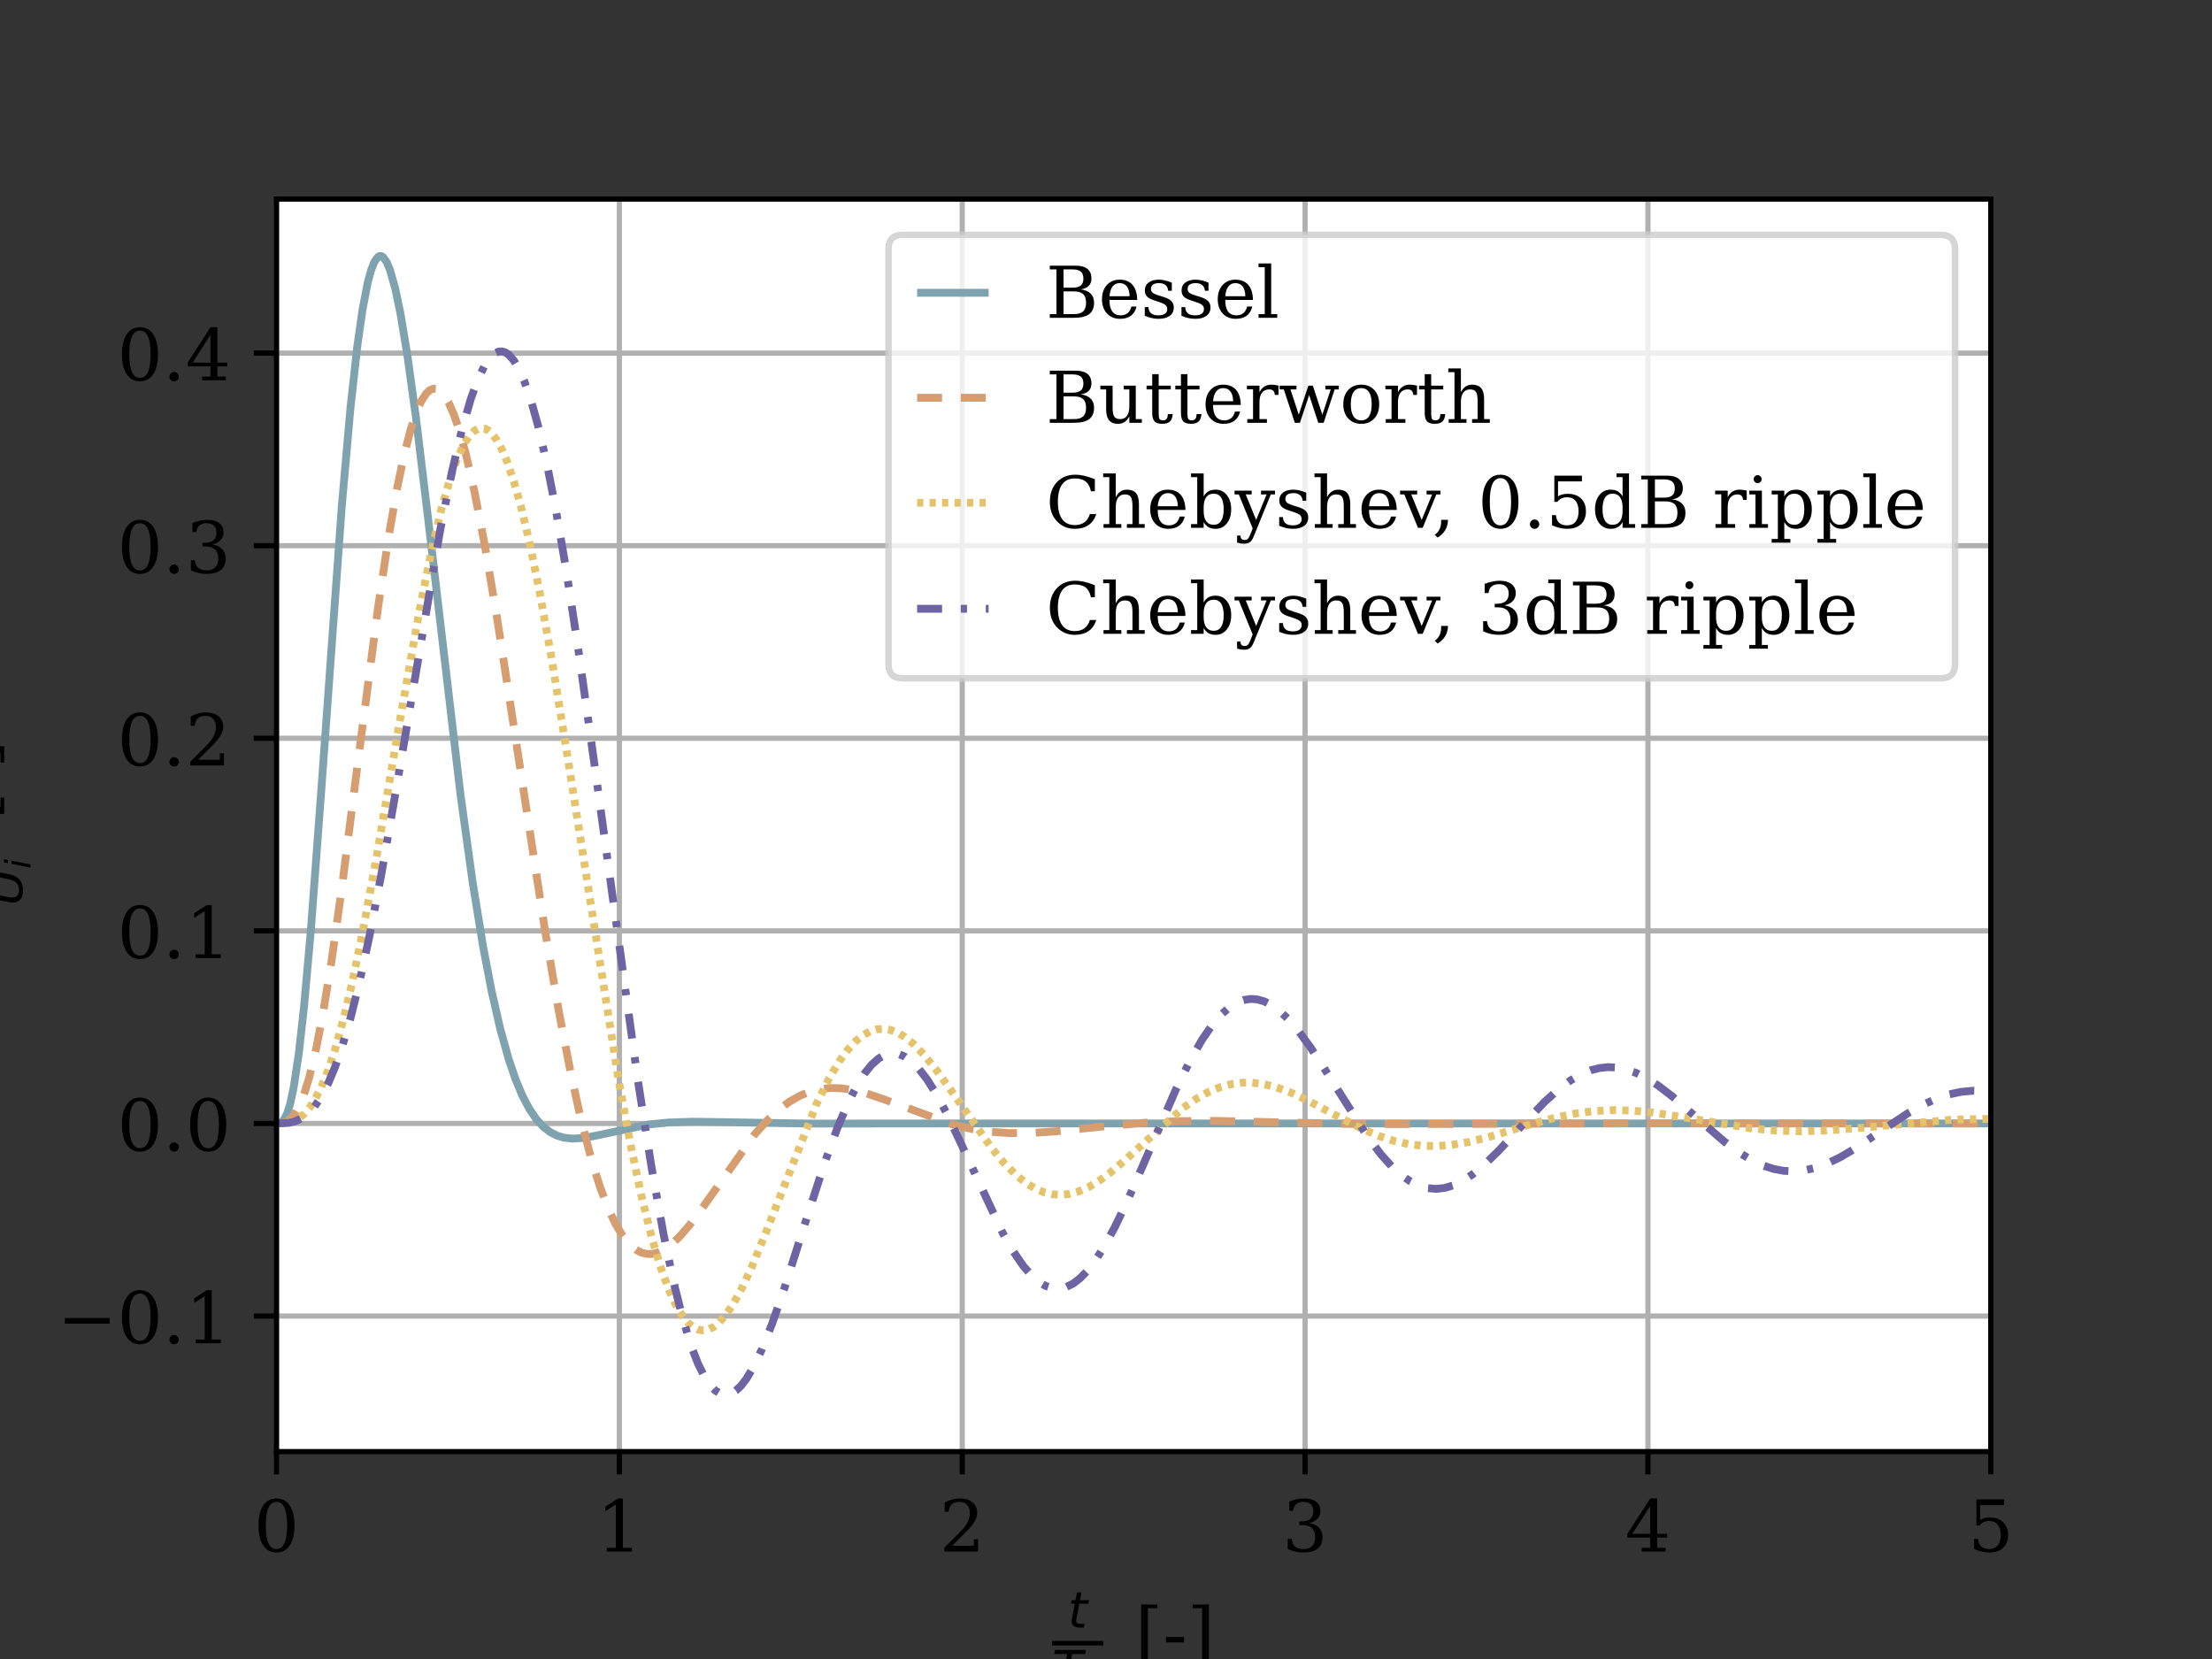 <?xml version="1.0" encoding="utf-8" standalone="no"?>
<!DOCTYPE svg PUBLIC "-//W3C//DTD SVG 1.1//EN"
  "http://www.w3.org/Graphics/SVG/1.1/DTD/svg11.dtd">
<!-- Created with matplotlib (https://matplotlib.org/) -->
<svg height="255.118pt" version="1.1" viewBox="0 0 340.157 255.118" width="340.157pt" xmlns="http://www.w3.org/2000/svg" xmlns:xlink="http://www.w3.org/1999/xlink">
 <rect x="0" y="0" width="340.157" height="255.118" fill="#333333" stroke="none"/>
 <defs>
  <style type="text/css">*{stroke-linecap:butt;stroke-linejoin:round;}</style>
 </defs>
 <g id="figure_1">
  <g id="patch_1">
   <path d="M 0 255.118 
L 340.157 255.118 
L 340.157 0 
L 0 0 
z
" style="fill:none;"/>
  </g>
  <g id="axes_1">
   <g id="patch_2">
    <path d="M 42.52 223.228 
L 306.142 223.228 
L 306.142 30.614 
L 42.52 30.614 
z
" style="fill:#ffffff;"/>
   </g>
   <g id="matplotlib.axis_1">
    <g id="xtick_1">
     <g id="line2d_1">
      <path clip-path="url(#p319c798b01)" d="M 42.52 223.228 
L 42.52 30.614 
" style="fill:none;stroke:#b0b0b0;stroke-linecap:square;stroke-width:0.8;"/>
     </g>
     <g id="line2d_2">
      <defs>
       <path d="M 0 0 
L 0 3.5 
" id="m3f0ea43d05" style="stroke:#000000;stroke-width:0.8;"/>
      </defs>
      <g>
       <use style="stroke:#000000;stroke-width:0.8;" x="42.52" xlink:href="#m3f0ea43d05" y="223.228"/>
      </g>
     </g>
     <g id="text_1">
      <!-- 0 -->
      <g transform="translate(39.02 238.587)scale(0.11 -0.11)">
       <defs>
        <path d="M 31.781 3.422 
Q 39.266 3.422 42.969 11.625 
Q 46.688 19.828 46.688 36.375 
Q 46.688 52.984 42.969 61.188 
Q 39.266 69.391 31.781 69.391 
Q 24.312 69.391 20.594 61.188 
Q 16.891 52.984 16.891 36.375 
Q 16.891 19.828 20.594 11.625 
Q 24.312 3.422 31.781 3.422 
z
M 31.781 -1.422 
Q 19.922 -1.422 13.25 8.531 
Q 6.594 18.5 6.594 36.375 
Q 6.594 54.297 13.25 64.25 
Q 19.922 74.219 31.781 74.219 
Q 43.703 74.219 50.344 64.25 
Q 56.984 54.297 56.984 36.375 
Q 56.984 18.5 50.344 8.531 
Q 43.703 -1.422 31.781 -1.422 
z
" id="DejaVuSerif-48"/>
       </defs>
       <use xlink:href="#DejaVuSerif-48"/>
      </g>
     </g>
    </g>
    <g id="xtick_2">
     <g id="line2d_3">
      <path clip-path="url(#p319c798b01)" d="M 95.244 223.228 
L 95.244 30.614 
" style="fill:none;stroke:#b0b0b0;stroke-linecap:square;stroke-width:0.8;"/>
     </g>
     <g id="line2d_4">
      <g>
       <use style="stroke:#000000;stroke-width:0.8;" x="95.244" xlink:href="#m3f0ea43d05" y="223.228"/>
      </g>
     </g>
     <g id="text_2">
      <!-- 1 -->
      <g transform="translate(91.745 238.587)scale(0.11 -0.11)">
       <defs>
        <path d="M 14.203 0 
L 14.203 5.172 
L 26.906 5.172 
L 26.906 65.828 
L 12.203 56.297 
L 12.203 62.703 
L 29.984 74.219 
L 36.719 74.219 
L 36.719 5.172 
L 49.422 5.172 
L 49.422 0 
z
" id="DejaVuSerif-49"/>
       </defs>
       <use xlink:href="#DejaVuSerif-49"/>
      </g>
     </g>
    </g>
    <g id="xtick_3">
     <g id="line2d_5">
      <path clip-path="url(#p319c798b01)" d="M 147.969 223.228 
L 147.969 30.614 
" style="fill:none;stroke:#b0b0b0;stroke-linecap:square;stroke-width:0.8;"/>
     </g>
     <g id="line2d_6">
      <g>
       <use style="stroke:#000000;stroke-width:0.8;" x="147.969" xlink:href="#m3f0ea43d05" y="223.228"/>
      </g>
     </g>
     <g id="text_3">
      <!-- 2 -->
      <g transform="translate(144.469 238.587)scale(0.11 -0.11)">
       <defs>
        <path d="M 12.797 55.516 
L 7.328 55.516 
L 7.328 68.5 
Q 12.547 71.297 17.844 72.75 
Q 23.141 74.219 28.219 74.219 
Q 39.594 74.219 46.188 68.703 
Q 52.781 63.188 52.781 53.719 
Q 52.781 43.016 37.844 28.125 
Q 36.672 27 36.078 26.422 
L 17.672 8.016 
L 48.094 8.016 
L 48.094 17 
L 53.812 17 
L 53.812 0 
L 6.781 0 
L 6.781 5.328 
L 28.906 27.391 
Q 36.234 34.719 39.359 40.844 
Q 42.484 46.969 42.484 53.719 
Q 42.484 61.078 38.641 65.234 
Q 34.812 69.391 28.078 69.391 
Q 21.094 69.391 17.281 65.922 
Q 13.484 62.453 12.797 55.516 
z
" id="DejaVuSerif-50"/>
       </defs>
       <use xlink:href="#DejaVuSerif-50"/>
      </g>
     </g>
    </g>
    <g id="xtick_4">
     <g id="line2d_7">
      <path clip-path="url(#p319c798b01)" d="M 200.693 223.228 
L 200.693 30.614 
" style="fill:none;stroke:#b0b0b0;stroke-linecap:square;stroke-width:0.8;"/>
     </g>
     <g id="line2d_8">
      <g>
       <use style="stroke:#000000;stroke-width:0.8;" x="200.693" xlink:href="#m3f0ea43d05" y="223.228"/>
      </g>
     </g>
     <g id="text_4">
      <!-- 3 -->
      <g transform="translate(197.194 238.587)scale(0.11 -0.11)">
       <defs>
        <path d="M 9.719 69.828 
Q 15.438 71.969 20.672 73.094 
Q 25.922 74.219 30.516 74.219 
Q 41.219 74.219 47.219 69.594 
Q 53.219 64.984 53.219 56.781 
Q 53.219 50.203 49.062 45.781 
Q 44.922 41.359 37.312 39.797 
Q 46.297 38.531 51.25 33.281 
Q 56.203 28.031 56.203 19.672 
Q 56.203 9.469 49.344 4.016 
Q 42.484 -1.422 29.594 -1.422 
Q 23.875 -1.422 18.422 -0.188 
Q 12.984 1.031 7.625 3.516 
L 7.625 17.672 
L 13.094 17.672 
Q 13.578 10.641 17.828 7.031 
Q 22.078 3.422 29.781 3.422 
Q 37.25 3.422 41.578 7.734 
Q 45.906 12.062 45.906 19.578 
Q 45.906 28.172 41.453 32.594 
Q 37.016 37.016 28.422 37.016 
L 23.781 37.016 
L 23.781 42 
L 26.219 42 
Q 34.766 42 39.031 45.531 
Q 43.312 49.078 43.312 56.203 
Q 43.312 62.594 39.797 65.984 
Q 36.281 69.391 29.688 69.391 
Q 23.094 69.391 19.453 66.266 
Q 15.828 63.141 15.188 56.984 
L 9.719 56.984 
z
" id="DejaVuSerif-51"/>
       </defs>
       <use xlink:href="#DejaVuSerif-51"/>
      </g>
     </g>
    </g>
    <g id="xtick_5">
     <g id="line2d_9">
      <path clip-path="url(#p319c798b01)" d="M 253.417 223.228 
L 253.417 30.614 
" style="fill:none;stroke:#b0b0b0;stroke-linecap:square;stroke-width:0.8;"/>
     </g>
     <g id="line2d_10">
      <g>
       <use style="stroke:#000000;stroke-width:0.8;" x="253.417" xlink:href="#m3f0ea43d05" y="223.228"/>
      </g>
     </g>
     <g id="text_5">
      <!-- 4 -->
      <g transform="translate(249.918 238.587)scale(0.11 -0.11)">
       <defs>
        <path d="M 34.906 24.703 
L 34.906 63.484 
L 10.016 24.703 
z
M 56.391 0 
L 23.188 0 
L 23.188 5.172 
L 34.906 5.172 
L 34.906 19.484 
L 3.078 19.484 
L 3.078 24.812 
L 35.016 74.219 
L 44.672 74.219 
L 44.672 24.703 
L 58.594 24.703 
L 58.594 19.484 
L 44.672 19.484 
L 44.672 5.172 
L 56.391 5.172 
z
" id="DejaVuSerif-52"/>
       </defs>
       <use xlink:href="#DejaVuSerif-52"/>
      </g>
     </g>
    </g>
    <g id="xtick_6">
     <g id="line2d_11">
      <path clip-path="url(#p319c798b01)" d="M 306.142 223.228 
L 306.142 30.614 
" style="fill:none;stroke:#b0b0b0;stroke-linecap:square;stroke-width:0.8;"/>
     </g>
     <g id="line2d_12">
      <g>
       <use style="stroke:#000000;stroke-width:0.8;" x="306.142" xlink:href="#m3f0ea43d05" y="223.228"/>
      </g>
     </g>
     <g id="text_6">
      <!-- 5 -->
      <g transform="translate(302.642 238.587)scale(0.11 -0.11)">
       <defs>
        <path d="M 50.297 72.906 
L 50.297 64.891 
L 16.891 64.891 
L 16.891 44 
Q 19.438 45.75 22.828 46.625 
Q 26.219 47.516 30.422 47.516 
Q 42.234 47.516 49.062 40.969 
Q 55.906 34.422 55.906 23.094 
Q 55.906 11.531 49 5.047 
Q 42.094 -1.422 29.594 -1.422 
Q 24.562 -1.422 19.281 -0.188 
Q 14.016 1.031 8.5 3.516 
L 8.5 17.672 
L 14.016 17.672 
Q 14.453 10.75 18.422 7.078 
Q 22.406 3.422 29.594 3.422 
Q 37.312 3.422 41.453 8.5 
Q 45.609 13.578 45.609 23.094 
Q 45.609 32.562 41.484 37.609 
Q 37.359 42.672 29.594 42.672 
Q 25.203 42.672 21.844 41.109 
Q 18.5 39.547 15.922 36.281 
L 11.719 36.281 
L 11.719 72.906 
z
" id="DejaVuSerif-53"/>
       </defs>
       <use xlink:href="#DejaVuSerif-53"/>
      </g>
     </g>
    </g>
    <g id="text_7">
     <!-- $\frac{t}{T_c}$ [-] -->
     <g transform="translate(161.791 255.104)scale(0.11 -0.11)">
      <defs>
       <path d="M 42.281 54.688 
L 40.922 47.703 
L 23 47.703 
L 17.188 18.016 
Q 16.891 16.359 16.75 15.234 
Q 16.609 14.109 16.609 13.484 
Q 16.609 10.359 18.484 8.938 
Q 20.359 7.516 24.516 7.516 
L 33.594 7.516 
L 32.078 0 
L 23.484 0 
Q 15.484 0 11.547 3.125 
Q 7.625 6.25 7.625 12.594 
Q 7.625 13.719 7.766 15.062 
Q 7.906 16.406 8.203 18.016 
L 14.016 47.703 
L 6.391 47.703 
L 7.812 54.688 
L 15.281 54.688 
L 18.312 70.219 
L 27.297 70.219 
L 24.312 54.688 
z
" id="DejaVuSans-Oblique-116"/>
       <path d="M 5.906 72.906 
L 67.578 72.906 
L 66.016 64.594 
L 39.984 64.594 
L 27.484 0 
L 17.578 0 
L 30.078 64.594 
L 4.297 64.594 
z
" id="DejaVuSans-Oblique-84"/>
       <path d="M 53.609 52.594 
L 51.812 43.703 
Q 48.578 46.047 44.938 47.219 
Q 41.312 48.391 37.406 48.391 
Q 33.109 48.391 29.219 46.875 
Q 25.344 45.359 22.703 42.578 
Q 18.5 38.328 16.203 32.609 
Q 13.922 26.906 13.922 20.797 
Q 13.922 13.422 17.609 9.812 
Q 21.297 6.203 28.812 6.203 
Q 32.516 6.203 36.688 7.328 
Q 40.875 8.453 45.406 10.688 
L 43.703 1.812 
Q 39.797 0.203 35.672 -0.609 
Q 31.547 -1.422 27.203 -1.422 
Q 16.312 -1.422 10.453 4.016 
Q 4.594 9.469 4.594 19.578 
Q 4.594 28.078 7.641 35.234 
Q 10.688 42.391 16.703 48.094 
Q 20.797 52 26.312 54 
Q 31.844 56 38.375 56 
Q 42.188 56 45.938 55.141 
Q 49.703 54.297 53.609 52.594 
z
" id="DejaVuSans-Oblique-99"/>
       <path id="DejaVuSerif-32"/>
       <path d="M 8.594 75.984 
L 31.297 75.984 
L 31.297 70.797 
L 17.922 70.797 
L 17.922 -8.016 
L 31.297 -8.016 
L 31.297 -13.188 
L 8.594 -13.188 
z
" id="DejaVuSerif-91"/>
       <path d="M 4.391 30.609 
L 29.391 30.609 
L 29.391 23 
L 4.391 23 
z
" id="DejaVuSerif-45"/>
       <path d="M 30.422 75.984 
L 30.422 -13.188 
L 7.719 -13.188 
L 7.719 -8.016 
L 21.094 -8.016 
L 21.094 70.797 
L 7.719 70.797 
L 7.719 75.984 
z
" id="DejaVuSerif-93"/>
      </defs>
      <use transform="translate(22 43.847)scale(0.7)" xlink:href="#DejaVuSans-Oblique-116"/>
      <use transform="translate(0 -38.438)scale(0.7)" xlink:href="#DejaVuSans-Oblique-84"/>
      <use transform="translate(42.759 -49.922)scale(0.49)" xlink:href="#DejaVuSans-Oblique-99"/>
      <use transform="translate(84.113 0.05)" xlink:href="#DejaVuSerif-32"/>
      <use transform="translate(115.9 0.05)" xlink:href="#DejaVuSerif-91"/>
      <use transform="translate(154.914 0.05)" xlink:href="#DejaVuSerif-45"/>
      <use transform="translate(188.703 0.05)" xlink:href="#DejaVuSerif-93"/>
      <path d="M 0 18.847 
L 0 25.097 
L 71.613 25.097 
L 71.613 18.847 
L 0 18.847 
z
"/>
     </g>
    </g>
   </g>
   <g id="matplotlib.axis_2">
    <g id="ytick_1">
     <g id="line2d_13">
      <path clip-path="url(#p319c798b01)" d="M 42.52 202.382 
L 306.142 202.382 
" style="fill:none;stroke:#b0b0b0;stroke-linecap:square;stroke-width:0.8;"/>
     </g>
     <g id="line2d_14">
      <defs>
       <path d="M 0 0 
L -3.5 0 
" id="mb9a6ca0b12" style="stroke:#000000;stroke-width:0.8;"/>
      </defs>
      <g>
       <use style="stroke:#000000;stroke-width:0.8;" x="42.52" xlink:href="#mb9a6ca0b12" y="202.382"/>
      </g>
     </g>
     <g id="text_8">
      <!-- −0.1 -->
      <g transform="translate(8.809 206.561)scale(0.11 -0.11)">
       <defs>
        <path d="M 10.594 35.297 
L 73.188 35.297 
L 73.188 27.391 
L 10.594 27.391 
z
" id="DejaVuSerif-8722"/>
        <path d="M 9.422 5.078 
Q 9.422 7.812 11.281 9.719 
Q 13.141 11.625 15.922 11.625 
Q 18.609 11.625 20.5 9.719 
Q 22.406 7.812 22.406 5.078 
Q 22.406 2.391 20.5 0.484 
Q 18.609 -1.422 15.922 -1.422 
Q 13.141 -1.422 11.281 0.453 
Q 9.422 2.344 9.422 5.078 
z
" id="DejaVuSerif-46"/>
       </defs>
       <use xlink:href="#DejaVuSerif-8722"/>
       <use x="83.789" xlink:href="#DejaVuSerif-48"/>
       <use x="147.412" xlink:href="#DejaVuSerif-46"/>
       <use x="179.199" xlink:href="#DejaVuSerif-49"/>
      </g>
     </g>
    </g>
    <g id="ytick_2">
     <g id="line2d_15">
      <path clip-path="url(#p319c798b01)" d="M 42.52 172.766 
L 306.142 172.766 
" style="fill:none;stroke:#b0b0b0;stroke-linecap:square;stroke-width:0.8;"/>
     </g>
     <g id="line2d_16">
      <g>
       <use style="stroke:#000000;stroke-width:0.8;" x="42.52" xlink:href="#mb9a6ca0b12" y="172.766"/>
      </g>
     </g>
     <g id="text_9">
      <!-- 0.0 -->
      <g transform="translate(18.026 176.945)scale(0.11 -0.11)">
       <use xlink:href="#DejaVuSerif-48"/>
       <use x="63.623" xlink:href="#DejaVuSerif-46"/>
       <use x="95.41" xlink:href="#DejaVuSerif-48"/>
      </g>
     </g>
    </g>
    <g id="ytick_3">
     <g id="line2d_17">
      <path clip-path="url(#p319c798b01)" d="M 42.52 143.15 
L 306.142 143.15 
" style="fill:none;stroke:#b0b0b0;stroke-linecap:square;stroke-width:0.8;"/>
     </g>
     <g id="line2d_18">
      <g>
       <use style="stroke:#000000;stroke-width:0.8;" x="42.52" xlink:href="#mb9a6ca0b12" y="143.15"/>
      </g>
     </g>
     <g id="text_10">
      <!-- 0.1 -->
      <g transform="translate(18.026 147.329)scale(0.11 -0.11)">
       <use xlink:href="#DejaVuSerif-48"/>
       <use x="63.623" xlink:href="#DejaVuSerif-46"/>
       <use x="95.41" xlink:href="#DejaVuSerif-49"/>
      </g>
     </g>
    </g>
    <g id="ytick_4">
     <g id="line2d_19">
      <path clip-path="url(#p319c798b01)" d="M 42.52 113.534 
L 306.142 113.534 
" style="fill:none;stroke:#b0b0b0;stroke-linecap:square;stroke-width:0.8;"/>
     </g>
     <g id="line2d_20">
      <g>
       <use style="stroke:#000000;stroke-width:0.8;" x="42.52" xlink:href="#mb9a6ca0b12" y="113.534"/>
      </g>
     </g>
     <g id="text_11">
      <!-- 0.2 -->
      <g transform="translate(18.026 117.713)scale(0.11 -0.11)">
       <use xlink:href="#DejaVuSerif-48"/>
       <use x="63.623" xlink:href="#DejaVuSerif-46"/>
       <use x="95.41" xlink:href="#DejaVuSerif-50"/>
      </g>
     </g>
    </g>
    <g id="ytick_5">
     <g id="line2d_21">
      <path clip-path="url(#p319c798b01)" d="M 42.52 83.918 
L 306.142 83.918 
" style="fill:none;stroke:#b0b0b0;stroke-linecap:square;stroke-width:0.8;"/>
     </g>
     <g id="line2d_22">
      <g>
       <use style="stroke:#000000;stroke-width:0.8;" x="42.52" xlink:href="#mb9a6ca0b12" y="83.918"/>
      </g>
     </g>
     <g id="text_12">
      <!-- 0.3 -->
      <g transform="translate(18.026 88.097)scale(0.11 -0.11)">
       <use xlink:href="#DejaVuSerif-48"/>
       <use x="63.623" xlink:href="#DejaVuSerif-46"/>
       <use x="95.41" xlink:href="#DejaVuSerif-51"/>
      </g>
     </g>
    </g>
    <g id="ytick_6">
     <g id="line2d_23">
      <path clip-path="url(#p319c798b01)" d="M 42.52 54.302 
L 306.142 54.302 
" style="fill:none;stroke:#b0b0b0;stroke-linecap:square;stroke-width:0.8;"/>
     </g>
     <g id="line2d_24">
      <g>
       <use style="stroke:#000000;stroke-width:0.8;" x="42.52" xlink:href="#mb9a6ca0b12" y="54.302"/>
      </g>
     </g>
     <g id="text_13">
      <!-- 0.4 -->
      <g transform="translate(18.026 58.481)scale(0.11 -0.11)">
       <use xlink:href="#DejaVuSerif-48"/>
       <use x="63.623" xlink:href="#DejaVuSerif-46"/>
       <use x="95.41" xlink:href="#DejaVuSerif-52"/>
      </g>
     </g>
    </g>
    <g id="text_14">
     <!-- $\frac{U_o}{U_i}$ [-] -->
     <g transform="translate(-0.691 140.121)rotate(-90)scale(0.11 -0.11)">
      <defs>
       <path d="M 15.484 72.906 
L 25.391 72.906 
L 16.797 28.609 
Q 16.266 25.641 16.047 23.703 
Q 15.828 21.781 15.828 20.312 
Q 15.828 13.578 19.578 10.078 
Q 23.344 6.594 30.609 6.594 
Q 40.047 6.594 45.281 11.766 
Q 50.531 16.938 52.781 28.609 
L 61.375 72.906 
L 71.297 72.906 
L 62.5 27.391 
Q 59.625 12.641 51.562 5.609 
Q 43.5 -1.422 29.5 -1.422 
Q 18.562 -1.422 12.188 4.078 
Q 5.812 9.578 5.812 19 
Q 5.812 20.703 6.047 22.828 
Q 6.297 24.953 6.781 27.391 
z
" id="DejaVuSans-Oblique-85"/>
       <path d="M 25.391 -1.422 
Q 15.766 -1.422 10.172 4.516 
Q 4.594 10.453 4.594 20.703 
Q 4.594 26.656 6.516 32.828 
Q 8.453 39.016 11.531 43.219 
Q 16.359 49.75 22.312 52.875 
Q 28.266 56 35.797 56 
Q 45.125 56 50.859 50.188 
Q 56.594 44.391 56.594 35.016 
Q 56.594 28.516 54.688 22.062 
Q 52.781 15.625 49.703 11.375 
Q 44.922 4.828 38.969 1.703 
Q 33.016 -1.422 25.391 -1.422 
z
M 13.922 21 
Q 13.922 13.578 17.016 9.891 
Q 20.125 6.203 26.422 6.203 
Q 35.453 6.203 41.375 14.078 
Q 47.312 21.969 47.312 34.078 
Q 47.312 41.156 44.141 44.766 
Q 40.969 48.391 34.812 48.391 
Q 29.734 48.391 25.781 46.016 
Q 21.828 43.656 18.703 38.812 
Q 16.406 35.203 15.156 30.562 
Q 13.922 25.922 13.922 21 
z
" id="DejaVuSans-Oblique-111"/>
       <path d="M 18.312 75.984 
L 27.297 75.984 
L 25.094 64.594 
L 16.109 64.594 
z
M 14.203 54.688 
L 23.188 54.688 
L 12.5 0 
L 3.516 0 
z
" id="DejaVuSans-Oblique-105"/>
      </defs>
      <use transform="translate(0 56.966)scale(0.7)" xlink:href="#DejaVuSans-Oblique-85"/>
      <use transform="translate(51.235 45.481)scale(0.49)" xlink:href="#DejaVuSans-Oblique-111"/>
      <use transform="translate(8 -37.5)scale(0.7)" xlink:href="#DejaVuSans-Oblique-85"/>
      <use transform="translate(59.235 -48.984)scale(0.49)" xlink:href="#DejaVuSans-Oblique-105"/>
      <use transform="translate(95.628 0.988)" xlink:href="#DejaVuSerif-32"/>
      <use transform="translate(127.416 0.988)" xlink:href="#DejaVuSerif-91"/>
      <use transform="translate(166.429 0.988)" xlink:href="#DejaVuSerif-45"/>
      <use transform="translate(200.218 0.988)" xlink:href="#DejaVuSerif-93"/>
      <path d="M 0 19.785 
L 0 26.035 
L 83.128 26.035 
L 83.128 19.785 
L 0 19.785 
z
"/>
     </g>
    </g>
   </g>
   <g id="line2d_25">
    <path clip-path="url(#p319c798b01)" d="M 42.52 172.766 
L 43.049 172.705 
L 43.578 172.318 
L 44.107 171.365 
L 44.636 169.691 
L 45.166 167.209 
L 45.959 161.914 
L 46.753 154.812 
L 47.812 142.938 
L 49.399 121.643 
L 52.574 77.676 
L 53.897 62.71 
L 54.956 53.171 
L 55.749 47.614 
L 56.543 43.484 
L 57.072 41.529 
L 57.601 40.205 
L 58.131 39.498 
L 58.395 39.369 
L 58.66 39.388 
L 58.924 39.549 
L 59.454 40.287 
L 59.983 41.552 
L 60.777 44.363 
L 61.57 48.16 
L 62.629 54.523 
L 63.952 64.113 
L 65.804 79.492 
L 70.831 122.322 
L 72.683 135.678 
L 74.271 145.466 
L 75.594 152.383 
L 76.917 158.186 
L 78.24 162.931 
L 79.298 166.021 
L 80.356 168.541 
L 81.415 170.547 
L 82.473 172.1 
L 83.531 173.26 
L 84.59 174.085 
L 85.648 174.63 
L 86.707 174.948 
L 88.03 175.094 
L 89.617 175.006 
L 91.734 174.623 
L 99.672 172.932 
L 102.847 172.614 
L 106.551 172.494 
L 112.107 172.575 
L 124.543 172.785 
L 147.034 172.764 
L 306.847 172.766 
L 306.847 172.766 
" style="fill:none;stroke:#7fa3ae;stroke-dasharray:;stroke-dashoffset:0;stroke-width:1.2;"/>
   </g>
   <g id="line2d_26">
    <path clip-path="url(#p319c798b01)" d="M 42.52 172.766 
L 43.578 172.675 
L 44.107 172.471 
L 44.636 172.096 
L 45.166 171.512 
L 45.959 170.184 
L 46.753 168.258 
L 47.547 165.704 
L 48.605 161.318 
L 49.664 155.869 
L 50.987 147.742 
L 52.574 136.482 
L 55.22 115.77 
L 58.131 93.466 
L 59.718 82.818 
L 61.041 75.221 
L 62.1 70.133 
L 63.158 66.01 
L 63.952 63.586 
L 64.745 61.749 
L 65.539 60.509 
L 66.068 60.013 
L 66.598 59.78 
L 67.127 59.809 
L 67.656 60.094 
L 68.185 60.631 
L 68.979 61.896 
L 69.773 63.69 
L 70.566 65.985 
L 71.625 69.769 
L 72.948 75.544 
L 74.535 83.765 
L 76.387 94.718 
L 79.033 111.886 
L 83.796 143.006 
L 85.913 155.407 
L 87.765 165.02 
L 89.352 172.184 
L 90.94 178.276 
L 92.263 182.51 
L 93.586 185.977 
L 94.644 188.209 
L 95.703 189.975 
L 96.761 191.296 
L 97.819 192.197 
L 98.613 192.613 
L 99.407 192.821 
L 100.201 192.835 
L 100.995 192.67 
L 102.053 192.195 
L 103.111 191.462 
L 104.434 190.24 
L 106.022 188.415 
L 108.139 185.566 
L 116.076 174.416 
L 117.928 172.349 
L 119.781 170.624 
L 121.368 169.436 
L 122.956 168.521 
L 124.543 167.873 
L 126.131 167.476 
L 127.718 167.31 
L 129.306 167.349 
L 131.158 167.615 
L 133.275 168.148 
L 135.921 169.052 
L 146.504 172.928 
L 149.415 173.611 
L 152.325 174.046 
L 155.236 174.247 
L 158.411 174.238 
L 162.38 173.983 
L 169.524 173.236 
L 176.139 172.645 
L 181.431 172.402 
L 187.252 172.368 
L 195.983 172.576 
L 208.948 172.857 
L 220.59 172.848 
L 249.96 172.745 
L 306.847 172.764 
L 306.847 172.764 
" style="fill:none;stroke:#d69e70;stroke-dasharray:3.84,2.88;stroke-dashoffset:0;stroke-width:1.2;"/>
   </g>
   <g id="line2d_27">
    <path clip-path="url(#p319c798b01)" d="M 42.52 172.766 
L 44.107 172.682 
L 45.166 172.39 
L 45.959 171.965 
L 46.753 171.318 
L 47.547 170.415 
L 48.341 169.232 
L 49.399 167.186 
L 50.457 164.58 
L 51.516 161.405 
L 52.839 156.654 
L 54.162 151.086 
L 55.749 143.453 
L 57.866 132.018 
L 61.57 110.363 
L 64.481 94.006 
L 66.333 84.833 
L 67.921 78.124 
L 69.243 73.52 
L 70.302 70.56 
L 71.36 68.29 
L 72.154 67.061 
L 72.948 66.251 
L 73.477 65.946 
L 74.006 65.831 
L 74.535 65.906 
L 75.065 66.173 
L 75.594 66.628 
L 76.387 67.665 
L 77.181 69.118 
L 77.975 70.977 
L 79.033 74.065 
L 80.092 77.812 
L 81.415 83.353 
L 83.002 91.114 
L 84.854 101.434 
L 87.236 116.129 
L 95.174 166.392 
L 97.026 176.306 
L 98.613 183.787 
L 100.201 190.202 
L 101.524 194.672 
L 102.847 198.313 
L 103.905 200.621 
L 104.963 202.391 
L 105.757 203.37 
L 106.551 204.058 
L 107.345 204.46 
L 108.139 204.587 
L 108.932 204.449 
L 109.726 204.059 
L 110.52 203.431 
L 111.578 202.248 
L 112.637 200.708 
L 113.96 198.342 
L 115.547 194.97 
L 117.664 189.824 
L 125.602 169.669 
L 127.454 165.921 
L 129.041 163.24 
L 130.364 161.423 
L 131.687 160.006 
L 132.746 159.168 
L 133.804 158.593 
L 134.862 158.278 
L 135.921 158.217 
L 136.979 158.398 
L 138.037 158.809 
L 139.096 159.434 
L 140.419 160.488 
L 142.006 162.099 
L 143.858 164.358 
L 146.24 167.663 
L 152.59 176.685 
L 154.442 178.888 
L 156.294 180.735 
L 157.882 181.989 
L 159.205 182.783 
L 160.528 183.341 
L 161.851 183.659 
L 163.174 183.741 
L 164.497 183.596 
L 165.82 183.235 
L 167.407 182.543 
L 168.995 181.602 
L 170.847 180.245 
L 173.228 178.203 
L 181.96 170.352 
L 184.076 168.893 
L 185.929 167.877 
L 187.781 167.13 
L 189.368 166.715 
L 190.956 166.507 
L 192.543 166.5 
L 194.396 166.731 
L 196.248 167.193 
L 198.364 167.957 
L 201.01 169.177 
L 205.244 171.432 
L 209.477 173.6 
L 212.123 174.713 
L 214.505 175.48 
L 216.621 175.945 
L 218.738 176.199 
L 220.855 176.243 
L 223.236 176.061 
L 225.882 175.611 
L 229.057 174.817 
L 234.878 173.05 
L 239.112 171.88 
L 242.287 171.226 
L 245.197 170.852 
L 248.108 170.71 
L 251.018 170.789 
L 254.193 171.091 
L 258.427 171.737 
L 269.275 173.52 
L 273.244 173.869 
L 276.948 173.97 
L 280.917 173.852 
L 285.68 173.48 
L 300.232 172.182 
L 305.26 172.069 
L 306.847 172.08 
L 306.847 172.08 
" style="fill:none;stroke:#e5c36b;stroke-dasharray:0.96,0.96;stroke-dashoffset:0;stroke-width:1.2;"/>
   </g>
   <g id="line2d_28">
    <path clip-path="url(#p319c798b01)" d="M 42.52 172.766 
L 44.372 172.675 
L 45.43 172.421 
L 46.489 171.913 
L 47.282 171.32 
L 48.341 170.195 
L 49.399 168.642 
L 50.457 166.62 
L 51.516 164.101 
L 52.574 161.072 
L 53.897 156.564 
L 55.22 151.28 
L 56.808 143.988 
L 58.66 134.353 
L 61.041 120.656 
L 67.656 81.7 
L 69.508 72.51 
L 71.096 65.833 
L 72.419 61.282 
L 73.477 58.383 
L 74.535 56.193 
L 75.329 55.038 
L 76.123 54.314 
L 76.652 54.076 
L 77.181 54.034 
L 77.71 54.192 
L 78.24 54.548 
L 79.033 55.456 
L 79.827 56.809 
L 80.621 58.601 
L 81.679 61.657 
L 82.738 65.448 
L 84.061 71.158 
L 85.384 77.861 
L 86.971 87.056 
L 88.823 99.089 
L 91.469 117.955 
L 98.084 166.111 
L 100.201 179.566 
L 102.053 189.861 
L 103.64 197.389 
L 104.963 202.66 
L 106.286 206.974 
L 107.345 209.718 
L 108.403 211.831 
L 109.197 213.004 
L 109.991 213.83 
L 110.784 214.317 
L 111.578 214.473 
L 112.372 214.311 
L 113.166 213.845 
L 113.96 213.091 
L 114.753 212.066 
L 115.812 210.311 
L 117.135 207.562 
L 118.722 203.589 
L 120.574 198.263 
L 123.749 188.269 
L 126.925 178.496 
L 128.777 173.443 
L 130.364 169.706 
L 131.687 167.093 
L 133.01 164.99 
L 134.069 163.697 
L 135.127 162.763 
L 135.921 162.3 
L 136.714 162.042 
L 137.508 161.986 
L 138.302 162.129 
L 139.096 162.464 
L 140.154 163.2 
L 141.213 164.246 
L 142.536 165.951 
L 143.858 168.043 
L 145.446 170.972 
L 147.563 175.383 
L 154.178 189.571 
L 155.765 192.354 
L 157.353 194.672 
L 158.676 196.19 
L 159.734 197.107 
L 160.792 197.746 
L 161.851 198.095 
L 162.909 198.152 
L 163.967 197.914 
L 165.026 197.385 
L 166.084 196.573 
L 167.143 195.491 
L 168.466 193.781 
L 169.788 191.709 
L 171.376 188.811 
L 173.228 184.974 
L 175.874 178.949 
L 180.901 167.371 
L 183.018 163.077 
L 184.87 159.848 
L 186.458 157.558 
L 187.781 156.027 
L 189.104 154.861 
L 190.162 154.201 
L 191.22 153.786 
L 192.279 153.616 
L 193.337 153.685 
L 194.396 153.988 
L 195.454 154.515 
L 196.777 155.467 
L 198.1 156.716 
L 199.687 158.557 
L 201.54 161.085 
L 203.921 164.746 
L 210.271 174.757 
L 212.388 177.556 
L 213.975 179.323 
L 215.563 180.758 
L 216.886 181.675 
L 218.209 182.327 
L 219.532 182.709 
L 220.855 182.822 
L 222.178 182.674 
L 223.501 182.275 
L 224.824 181.645 
L 226.411 180.615 
L 228.263 179.095 
L 230.38 177.043 
L 233.82 173.338 
L 237.524 169.449 
L 239.641 167.535 
L 241.493 166.152 
L 243.081 165.227 
L 244.668 164.569 
L 245.991 164.235 
L 247.314 164.101 
L 248.637 164.164 
L 249.96 164.421 
L 251.547 164.969 
L 253.135 165.756 
L 254.987 166.936 
L 257.104 168.554 
L 260.279 171.308 
L 265.042 175.457 
L 267.423 177.227 
L 269.275 178.359 
L 271.127 179.231 
L 272.715 179.75 
L 274.302 180.047 
L 275.89 180.12 
L 277.477 179.972 
L 279.065 179.615 
L 280.917 178.958 
L 283.034 177.936 
L 285.415 176.521 
L 289.12 174.021 
L 293.353 171.215 
L 295.734 169.876 
L 297.851 168.92 
L 299.703 168.3 
L 301.555 167.901 
L 303.408 167.732 
L 305.26 167.788 
L 306.847 168.009 
L 306.847 168.009 
" style="fill:none;stroke:#6f64a3;stroke-dasharray:3.84,2.88,0.96,2.88;stroke-dashoffset:0;stroke-width:1.2;"/>
   </g>
   <g id="patch_3">
    <path d="M 42.52 223.228 
L 42.52 30.614 
" style="fill:none;stroke:#000000;stroke-linecap:square;stroke-linejoin:miter;stroke-width:0.8;"/>
   </g>
   <g id="patch_4">
    <path d="M 306.142 223.228 
L 306.142 30.614 
" style="fill:none;stroke:#000000;stroke-linecap:square;stroke-linejoin:miter;stroke-width:0.8;"/>
   </g>
   <g id="patch_5">
    <path d="M 42.52 223.228 
L 306.142 223.228 
" style="fill:none;stroke:#000000;stroke-linecap:square;stroke-linejoin:miter;stroke-width:0.8;"/>
   </g>
   <g id="patch_6">
    <path d="M 42.52 30.614 
L 306.142 30.614 
" style="fill:none;stroke:#000000;stroke-linecap:square;stroke-linejoin:miter;stroke-width:0.8;"/>
   </g>
   <g id="legend_1">
    <g id="patch_7">
     <path d="M 138.83 104.311 
L 298.442 104.311 
Q 300.642 104.311 300.642 102.111 
L 300.642 38.314 
Q 300.642 36.114 298.442 36.114 
L 138.83 36.114 
Q 136.63 36.114 136.63 38.314 
L 136.63 102.111 
Q 136.63 104.311 138.83 104.311 
z
" style="fill:#ffffff;opacity:0.8;stroke:#cccccc;stroke-linejoin:miter;"/>
    </g>
    <g id="line2d_29">
     <path d="M 141.03 45.022 
L 152.03 45.022 
" style="fill:none;stroke:#7fa3ae;stroke-dasharray:;stroke-dashoffset:0;stroke-width:1.2;"/>
    </g>
    <g id="line2d_30"/>
    <g id="text_15">
     <!-- Bessel -->
     <g transform="translate(160.83 48.872)scale(0.11 -0.11)">
      <defs>
       <path d="M 24.703 5.172 
L 39.312 5.172 
Q 48.094 5.172 52.141 8.984 
Q 56.203 12.797 56.203 21.094 
Q 56.203 29.344 52.172 33.125 
Q 48.141 36.922 39.312 36.922 
L 24.703 36.922 
z
M 24.703 42.094 
L 37.109 42.094 
Q 45.125 42.094 48.797 45.172 
Q 52.484 48.25 52.484 54.891 
Q 52.484 61.578 48.797 64.625 
Q 45.125 67.672 37.109 67.672 
L 24.703 67.672 
z
M 5.516 0 
L 5.516 5.172 
L 14.797 5.172 
L 14.797 67.672 
L 5.516 67.672 
L 5.516 72.906 
L 41.5 72.906 
Q 52.547 72.906 58.125 68.391 
Q 63.719 63.875 63.719 54.891 
Q 63.719 48.391 59.828 44.531 
Q 55.953 40.672 48.484 39.797 
Q 57.766 38.625 62.578 33.859 
Q 67.391 29.109 67.391 21.094 
Q 67.391 10.25 60.547 5.125 
Q 53.719 0 39.203 0 
z
" id="DejaVuSerif-66"/>
       <path d="M 54.203 25 
L 15.484 25 
L 15.484 24.609 
Q 15.484 14.109 19.438 8.766 
Q 23.391 3.422 31.109 3.422 
Q 37.016 3.422 40.797 6.516 
Q 44.578 9.625 46.094 15.719 
L 53.328 15.719 
Q 51.172 7.172 45.375 2.875 
Q 39.594 -1.422 30.172 -1.422 
Q 18.797 -1.422 11.891 6.078 
Q 4.984 13.578 4.984 25.984 
Q 4.984 38.281 11.766 45.797 
Q 18.562 53.328 29.594 53.328 
Q 41.359 53.328 47.656 46.062 
Q 53.953 38.812 54.203 25 
z
M 43.609 30.172 
Q 43.312 39.266 39.766 43.875 
Q 36.234 48.484 29.594 48.484 
Q 23.391 48.484 19.828 43.844 
Q 16.266 39.203 15.484 30.172 
z
" id="DejaVuSerif-101"/>
       <path d="M 5.609 2.875 
L 5.609 14.984 
L 10.797 14.984 
Q 10.984 9.188 14.422 6.297 
Q 17.875 3.422 24.609 3.422 
Q 30.672 3.422 33.844 5.688 
Q 37.016 7.953 37.016 12.312 
Q 37.016 15.719 34.688 17.812 
Q 32.375 19.922 24.906 22.312 
L 18.406 24.516 
Q 11.719 26.656 8.719 29.875 
Q 5.719 33.109 5.719 38.094 
Q 5.719 45.219 10.938 49.266 
Q 16.156 53.328 25.391 53.328 
Q 29.5 53.328 34.031 52.25 
Q 38.578 51.172 43.406 49.125 
L 43.406 37.797 
L 38.234 37.797 
Q 38.031 42.828 34.703 45.656 
Q 31.391 48.484 25.688 48.484 
Q 20.016 48.484 17.109 46.484 
Q 14.203 44.484 14.203 40.484 
Q 14.203 37.203 16.406 35.219 
Q 18.609 33.25 25.203 31.203 
L 32.328 29 
Q 39.703 26.703 42.938 23.266 
Q 46.188 19.828 46.188 14.406 
Q 46.188 7.031 40.547 2.797 
Q 34.906 -1.422 25 -1.422 
Q 19.969 -1.422 15.188 -0.344 
Q 10.406 0.734 5.609 2.875 
z
" id="DejaVuSerif-115"/>
       <path d="M 20.516 5.172 
L 29 5.172 
L 29 0 
L 2.875 0 
L 2.875 5.172 
L 11.531 5.172 
L 11.531 70.797 
L 2.875 70.797 
L 2.875 75.984 
L 20.516 75.984 
z
" id="DejaVuSerif-108"/>
      </defs>
      <use xlink:href="#DejaVuSerif-66"/>
      <use x="73.486" xlink:href="#DejaVuSerif-101"/>
      <use x="132.666" xlink:href="#DejaVuSerif-115"/>
      <use x="183.984" xlink:href="#DejaVuSerif-115"/>
      <use x="235.303" xlink:href="#DejaVuSerif-101"/>
      <use x="294.482" xlink:href="#DejaVuSerif-108"/>
     </g>
    </g>
    <g id="line2d_31">
     <path d="M 141.03 61.168 
L 152.03 61.168 
" style="fill:none;stroke:#d69e70;stroke-dasharray:3.84,2.88;stroke-dashoffset:0;stroke-width:1.2;"/>
    </g>
    <g id="line2d_32"/>
    <g id="text_16">
     <!-- Butterworth -->
     <g transform="translate(160.83 65.018)scale(0.11 -0.11)">
      <defs>
       <path d="M 35.406 51.906 
L 52.203 51.906 
L 52.203 5.172 
L 60.688 5.172 
L 60.688 0 
L 43.219 0 
L 43.219 9.188 
Q 40.719 4 36.766 1.281 
Q 32.812 -1.422 27.594 -1.422 
Q 18.953 -1.422 14.875 3.484 
Q 10.797 8.406 10.797 18.891 
L 10.797 46.688 
L 2.688 46.688 
L 2.688 51.906 
L 19.828 51.906 
L 19.828 21.688 
Q 19.828 12.203 22.141 8.688 
Q 24.469 5.172 30.422 5.172 
Q 36.672 5.172 39.938 9.766 
Q 43.219 14.359 43.219 23.094 
L 43.219 46.688 
L 35.406 46.688 
z
" id="DejaVuSerif-117"/>
       <path d="M 10.797 46.688 
L 2.875 46.688 
L 2.875 51.906 
L 10.797 51.906 
L 10.797 68.016 
L 19.828 68.016 
L 19.828 51.906 
L 36.719 51.906 
L 36.719 46.688 
L 19.828 46.688 
L 19.828 13.719 
Q 19.828 7.125 21.094 5.266 
Q 22.359 3.422 25.781 3.422 
Q 29.297 3.422 30.906 5.484 
Q 32.516 7.562 32.625 12.203 
L 39.406 12.203 
Q 39.016 5.125 35.547 1.844 
Q 32.078 -1.422 25 -1.422 
Q 17.234 -1.422 14.016 2.016 
Q 10.797 5.469 10.797 13.719 
z
" id="DejaVuSerif-116"/>
       <path d="M 47.797 52 
L 47.797 39.016 
L 42.625 39.016 
Q 42.391 42.875 40.484 44.781 
Q 38.578 46.688 34.906 46.688 
Q 28.266 46.688 24.719 42.094 
Q 21.188 37.5 21.188 28.906 
L 21.188 5.172 
L 31.594 5.172 
L 31.594 0 
L 4.109 0 
L 4.109 5.172 
L 12.203 5.172 
L 12.203 46.781 
L 3.609 46.781 
L 3.609 51.906 
L 21.188 51.906 
L 21.188 42.672 
Q 23.828 48.094 27.969 50.703 
Q 32.125 53.328 38.094 53.328 
Q 40.281 53.328 42.703 52.984 
Q 45.125 52.641 47.797 52 
z
" id="DejaVuSerif-114"/>
       <path d="M 48 51.906 
L 61.281 11.375 
L 73 46.688 
L 65.484 46.688 
L 65.484 51.906 
L 84.281 51.906 
L 84.281 46.688 
L 78.516 46.688 
L 63.094 0 
L 55.609 0 
L 42.828 38.812 
L 29.984 0 
L 22.797 0 
L 7.422 46.688 
L 1.609 46.688 
L 1.609 51.906 
L 25.094 51.906 
L 25.094 46.688 
L 16.703 46.688 
L 28.328 11.375 
L 41.703 51.906 
z
" id="DejaVuSerif-119"/>
       <path d="M 30.078 3.422 
Q 37.312 3.422 40.984 9.125 
Q 44.672 14.844 44.672 25.984 
Q 44.672 37.109 40.984 42.797 
Q 37.312 48.484 30.078 48.484 
Q 22.859 48.484 19.172 42.797 
Q 15.484 37.109 15.484 25.984 
Q 15.484 14.844 19.188 9.125 
Q 22.906 3.422 30.078 3.422 
z
M 30.078 -1.422 
Q 18.75 -1.422 11.859 6.078 
Q 4.984 13.578 4.984 25.984 
Q 4.984 38.375 11.844 45.844 
Q 18.703 53.328 30.078 53.328 
Q 41.453 53.328 48.312 45.844 
Q 55.172 38.375 55.172 25.984 
Q 55.172 13.578 48.312 6.078 
Q 41.453 -1.422 30.078 -1.422 
z
" id="DejaVuSerif-111"/>
       <path d="M 4.109 0 
L 4.109 5.172 
L 12.203 5.172 
L 12.203 70.797 
L 3.609 70.797 
L 3.609 75.984 
L 21.188 75.984 
L 21.188 42.672 
Q 23.688 47.953 27.656 50.641 
Q 31.641 53.328 36.922 53.328 
Q 45.516 53.328 49.562 48.391 
Q 53.609 43.453 53.609 33.016 
L 53.609 5.172 
L 61.625 5.172 
L 61.625 0 
L 36.812 0 
L 36.812 5.172 
L 44.578 5.172 
L 44.578 30.172 
Q 44.578 39.703 42.25 43.188 
Q 39.938 46.688 33.984 46.688 
Q 27.734 46.688 24.453 42.141 
Q 21.188 37.594 21.188 28.906 
L 21.188 5.172 
L 29 5.172 
L 29 0 
z
" id="DejaVuSerif-104"/>
      </defs>
      <use xlink:href="#DejaVuSerif-66"/>
      <use x="73.486" xlink:href="#DejaVuSerif-117"/>
      <use x="137.891" xlink:href="#DejaVuSerif-116"/>
      <use x="178.076" xlink:href="#DejaVuSerif-116"/>
      <use x="218.262" xlink:href="#DejaVuSerif-101"/>
      <use x="277.441" xlink:href="#DejaVuSerif-114"/>
      <use x="325.244" xlink:href="#DejaVuSerif-119"/>
      <use x="410.84" xlink:href="#DejaVuSerif-111"/>
      <use x="471.045" xlink:href="#DejaVuSerif-114"/>
      <use x="518.848" xlink:href="#DejaVuSerif-116"/>
      <use x="559.033" xlink:href="#DejaVuSerif-104"/>
     </g>
    </g>
    <g id="line2d_33">
     <path d="M 141.03 77.314 
L 152.03 77.314 
" style="fill:none;stroke:#e5c36b;stroke-dasharray:0.96,0.96;stroke-dashoffset:0;stroke-width:1.2;"/>
    </g>
    <g id="line2d_34"/>
    <g id="text_17">
     <!-- Chebyshev, 0.5dB ripple -->
     <g transform="translate(160.83 81.164)scale(0.11 -0.11)">
      <defs>
       <path d="M 70.516 19.281 
Q 67.281 9.078 59.688 3.828 
Q 52.094 -1.422 40.484 -1.422 
Q 33.344 -1.422 27.234 1.016 
Q 21.141 3.469 16.406 8.203 
Q 10.938 13.672 8.266 20.625 
Q 5.609 27.594 5.609 36.375 
Q 5.609 53.375 15.422 63.797 
Q 25.25 74.219 41.312 74.219 
Q 47.266 74.219 54 72.656 
Q 60.75 71.094 68.5 67.922 
L 68.5 51.125 
L 62.984 51.125 
Q 61.188 60.297 55.734 64.641 
Q 50.297 69 40.484 69 
Q 28.812 69 22.797 60.719 
Q 16.797 52.438 16.797 36.375 
Q 16.797 20.359 22.797 12.078 
Q 28.812 3.812 40.484 3.812 
Q 48.641 3.812 53.906 7.688 
Q 59.188 11.578 61.531 19.281 
z
" id="DejaVuSerif-67"/>
       <path d="M 11.531 5.172 
L 11.531 70.797 
L 2.875 70.797 
L 2.875 75.984 
L 20.516 75.984 
L 20.516 43.797 
Q 23.141 48.688 27.219 51 
Q 31.297 53.328 37.312 53.328 
Q 46.875 53.328 52.922 45.75 
Q 58.984 38.188 58.984 25.984 
Q 58.984 13.766 52.922 6.172 
Q 46.875 -1.422 37.312 -1.422 
Q 31.297 -1.422 27.219 0.891 
Q 23.141 3.219 20.516 8.109 
L 20.516 0 
L 2.875 0 
L 2.875 5.172 
z
M 20.516 23.391 
Q 20.516 14.016 24.094 9.109 
Q 27.688 4.203 34.516 4.203 
Q 41.406 4.203 44.938 9.719 
Q 48.484 15.234 48.484 25.984 
Q 48.484 36.766 44.938 42.234 
Q 41.406 47.703 34.516 47.703 
Q 27.688 47.703 24.094 42.766 
Q 20.516 37.844 20.516 28.516 
z
" id="DejaVuSerif-98"/>
       <path d="M 21.578 -9.516 
L 25 -0.875 
L 5.609 46.688 
L -0.297 46.688 
L -0.297 51.906 
L 23.578 51.906 
L 23.578 46.688 
L 15.281 46.688 
L 29.891 10.984 
L 44.484 46.688 
L 36.719 46.688 
L 36.719 51.906 
L 56.203 51.906 
L 56.203 46.688 
L 50.391 46.688 
L 26.609 -11.719 
Q 24.172 -17.781 21.188 -20 
Q 18.219 -22.219 12.797 -22.219 
Q 10.5 -22.219 8.078 -21.828 
Q 5.672 -21.438 3.219 -20.703 
L 3.219 -10.797 
L 7.812 -10.797 
Q 8.109 -14.109 9.5 -15.547 
Q 10.891 -17 13.812 -17 
Q 16.5 -17 18.141 -15.5 
Q 19.781 -14.016 21.578 -9.516 
z
" id="DejaVuSerif-121"/>
       <path d="M 24.703 0 
L 5.609 46.688 
L -0.297 46.688 
L -0.297 51.906 
L 23.578 51.906 
L 23.578 46.688 
L 15.281 46.688 
L 29.891 10.984 
L 44.484 46.688 
L 36.719 46.688 
L 36.719 51.906 
L 56.203 51.906 
L 56.203 46.688 
L 50.391 46.688 
L 31.297 0 
z
" id="DejaVuSerif-118"/>
       <path d="M 3.609 -9.719 
Q 8.203 -6.344 10.344 -1.781 
Q 12.5 2.781 12.5 9.281 
L 12.5 11.078 
L 22.125 11.078 
Q 21.734 2.734 18.188 -3.25 
Q 14.656 -9.234 7.516 -13.625 
z
" id="DejaVuSerif-44"/>
       <path d="M 52.484 5.172 
L 61.078 5.172 
L 61.078 0 
L 43.5 0 
L 43.5 8.109 
Q 40.875 3.219 36.797 0.891 
Q 32.719 -1.422 26.703 -1.422 
Q 17.141 -1.422 11.062 6.172 
Q 4.984 13.766 4.984 25.984 
Q 4.984 38.188 11.031 45.75 
Q 17.094 53.328 26.703 53.328 
Q 32.719 53.328 36.797 51 
Q 40.875 48.688 43.5 43.797 
L 43.5 70.797 
L 35.016 70.797 
L 35.016 75.984 
L 52.484 75.984 
z
M 43.5 23.391 
L 43.5 28.516 
Q 43.5 37.844 39.906 42.766 
Q 36.328 47.703 29.5 47.703 
Q 22.562 47.703 19.016 42.234 
Q 15.484 36.766 15.484 25.984 
Q 15.484 15.234 19.016 9.719 
Q 22.562 4.203 29.5 4.203 
Q 36.328 4.203 39.906 9.109 
Q 43.5 14.016 43.5 23.391 
z
" id="DejaVuSerif-100"/>
       <path d="M 9.719 68.016 
Q 9.719 70.266 11.344 71.922 
Q 12.984 73.578 15.281 73.578 
Q 17.531 73.578 19.156 71.922 
Q 20.797 70.266 20.797 68.016 
Q 20.797 65.719 19.188 64.109 
Q 17.578 62.5 15.281 62.5 
Q 12.984 62.5 11.344 64.109 
Q 9.719 65.719 9.719 68.016 
z
M 21.188 5.172 
L 29.688 5.172 
L 29.688 0 
L 3.609 0 
L 3.609 5.172 
L 12.203 5.172 
L 12.203 46.688 
L 3.609 46.688 
L 3.609 51.906 
L 21.188 51.906 
z
" id="DejaVuSerif-105"/>
       <path d="M 20.516 28.516 
L 20.516 23.391 
Q 20.516 14.016 24.094 9.109 
Q 27.688 4.203 34.516 4.203 
Q 41.406 4.203 44.938 9.719 
Q 48.484 15.234 48.484 25.984 
Q 48.484 36.766 44.938 42.234 
Q 41.406 47.703 34.516 47.703 
Q 27.688 47.703 24.094 42.766 
Q 20.516 37.844 20.516 28.516 
z
M 11.531 46.688 
L 2.875 46.688 
L 2.875 51.906 
L 20.516 51.906 
L 20.516 43.797 
Q 23.141 48.688 27.219 51 
Q 31.297 53.328 37.312 53.328 
Q 46.875 53.328 52.922 45.75 
Q 58.984 38.188 58.984 25.984 
Q 58.984 13.766 52.922 6.172 
Q 46.875 -1.422 37.312 -1.422 
Q 31.297 -1.422 27.219 0.891 
Q 23.141 3.219 20.516 8.109 
L 20.516 -15.578 
L 29 -15.578 
L 29 -20.797 
L 2.875 -20.797 
L 2.875 -15.578 
L 11.531 -15.578 
z
" id="DejaVuSerif-112"/>
      </defs>
      <use xlink:href="#DejaVuSerif-67"/>
      <use x="76.514" xlink:href="#DejaVuSerif-104"/>
      <use x="140.918" xlink:href="#DejaVuSerif-101"/>
      <use x="200.098" xlink:href="#DejaVuSerif-98"/>
      <use x="264.111" xlink:href="#DejaVuSerif-121"/>
      <use x="320.605" xlink:href="#DejaVuSerif-115"/>
      <use x="371.924" xlink:href="#DejaVuSerif-104"/>
      <use x="436.328" xlink:href="#DejaVuSerif-101"/>
      <use x="495.508" xlink:href="#DejaVuSerif-118"/>
      <use x="540.127" xlink:href="#DejaVuSerif-44"/>
      <use x="571.914" xlink:href="#DejaVuSerif-32"/>
      <use x="603.701" xlink:href="#DejaVuSerif-48"/>
      <use x="667.324" xlink:href="#DejaVuSerif-46"/>
      <use x="699.111" xlink:href="#DejaVuSerif-53"/>
      <use x="762.734" xlink:href="#DejaVuSerif-100"/>
      <use x="826.748" xlink:href="#DejaVuSerif-66"/>
      <use x="900.234" xlink:href="#DejaVuSerif-32"/>
      <use x="932.021" xlink:href="#DejaVuSerif-114"/>
      <use x="979.824" xlink:href="#DejaVuSerif-105"/>
      <use x="1011.807" xlink:href="#DejaVuSerif-112"/>
      <use x="1075.82" xlink:href="#DejaVuSerif-112"/>
      <use x="1139.834" xlink:href="#DejaVuSerif-108"/>
      <use x="1171.816" xlink:href="#DejaVuSerif-101"/>
     </g>
    </g>
    <g id="line2d_35">
     <path d="M 141.03 93.617 
L 152.03 93.617 
" style="fill:none;stroke:#6f64a3;stroke-dasharray:3.84,2.88,0.96,2.88;stroke-dashoffset:0;stroke-width:1.2;"/>
    </g>
    <g id="line2d_36"/>
    <g id="text_18">
     <!-- Chebyshev, 3dB ripple -->
     <g transform="translate(160.83 97.467)scale(0.11 -0.11)">
      <use xlink:href="#DejaVuSerif-67"/>
      <use x="76.514" xlink:href="#DejaVuSerif-104"/>
      <use x="140.918" xlink:href="#DejaVuSerif-101"/>
      <use x="200.098" xlink:href="#DejaVuSerif-98"/>
      <use x="264.111" xlink:href="#DejaVuSerif-121"/>
      <use x="320.605" xlink:href="#DejaVuSerif-115"/>
      <use x="371.924" xlink:href="#DejaVuSerif-104"/>
      <use x="436.328" xlink:href="#DejaVuSerif-101"/>
      <use x="495.508" xlink:href="#DejaVuSerif-118"/>
      <use x="540.127" xlink:href="#DejaVuSerif-44"/>
      <use x="571.914" xlink:href="#DejaVuSerif-32"/>
      <use x="603.701" xlink:href="#DejaVuSerif-51"/>
      <use x="667.324" xlink:href="#DejaVuSerif-100"/>
      <use x="731.338" xlink:href="#DejaVuSerif-66"/>
      <use x="804.824" xlink:href="#DejaVuSerif-32"/>
      <use x="836.611" xlink:href="#DejaVuSerif-114"/>
      <use x="884.414" xlink:href="#DejaVuSerif-105"/>
      <use x="916.396" xlink:href="#DejaVuSerif-112"/>
      <use x="980.41" xlink:href="#DejaVuSerif-112"/>
      <use x="1044.424" xlink:href="#DejaVuSerif-108"/>
      <use x="1076.406" xlink:href="#DejaVuSerif-101"/>
     </g>
    </g>
   </g>
  </g>
 </g>
 <defs>
  <clipPath id="p319c798b01">
   <rect height="192.614" width="263.622" x="42.52" y="30.614"/>
  </clipPath>
 </defs>
</svg>
